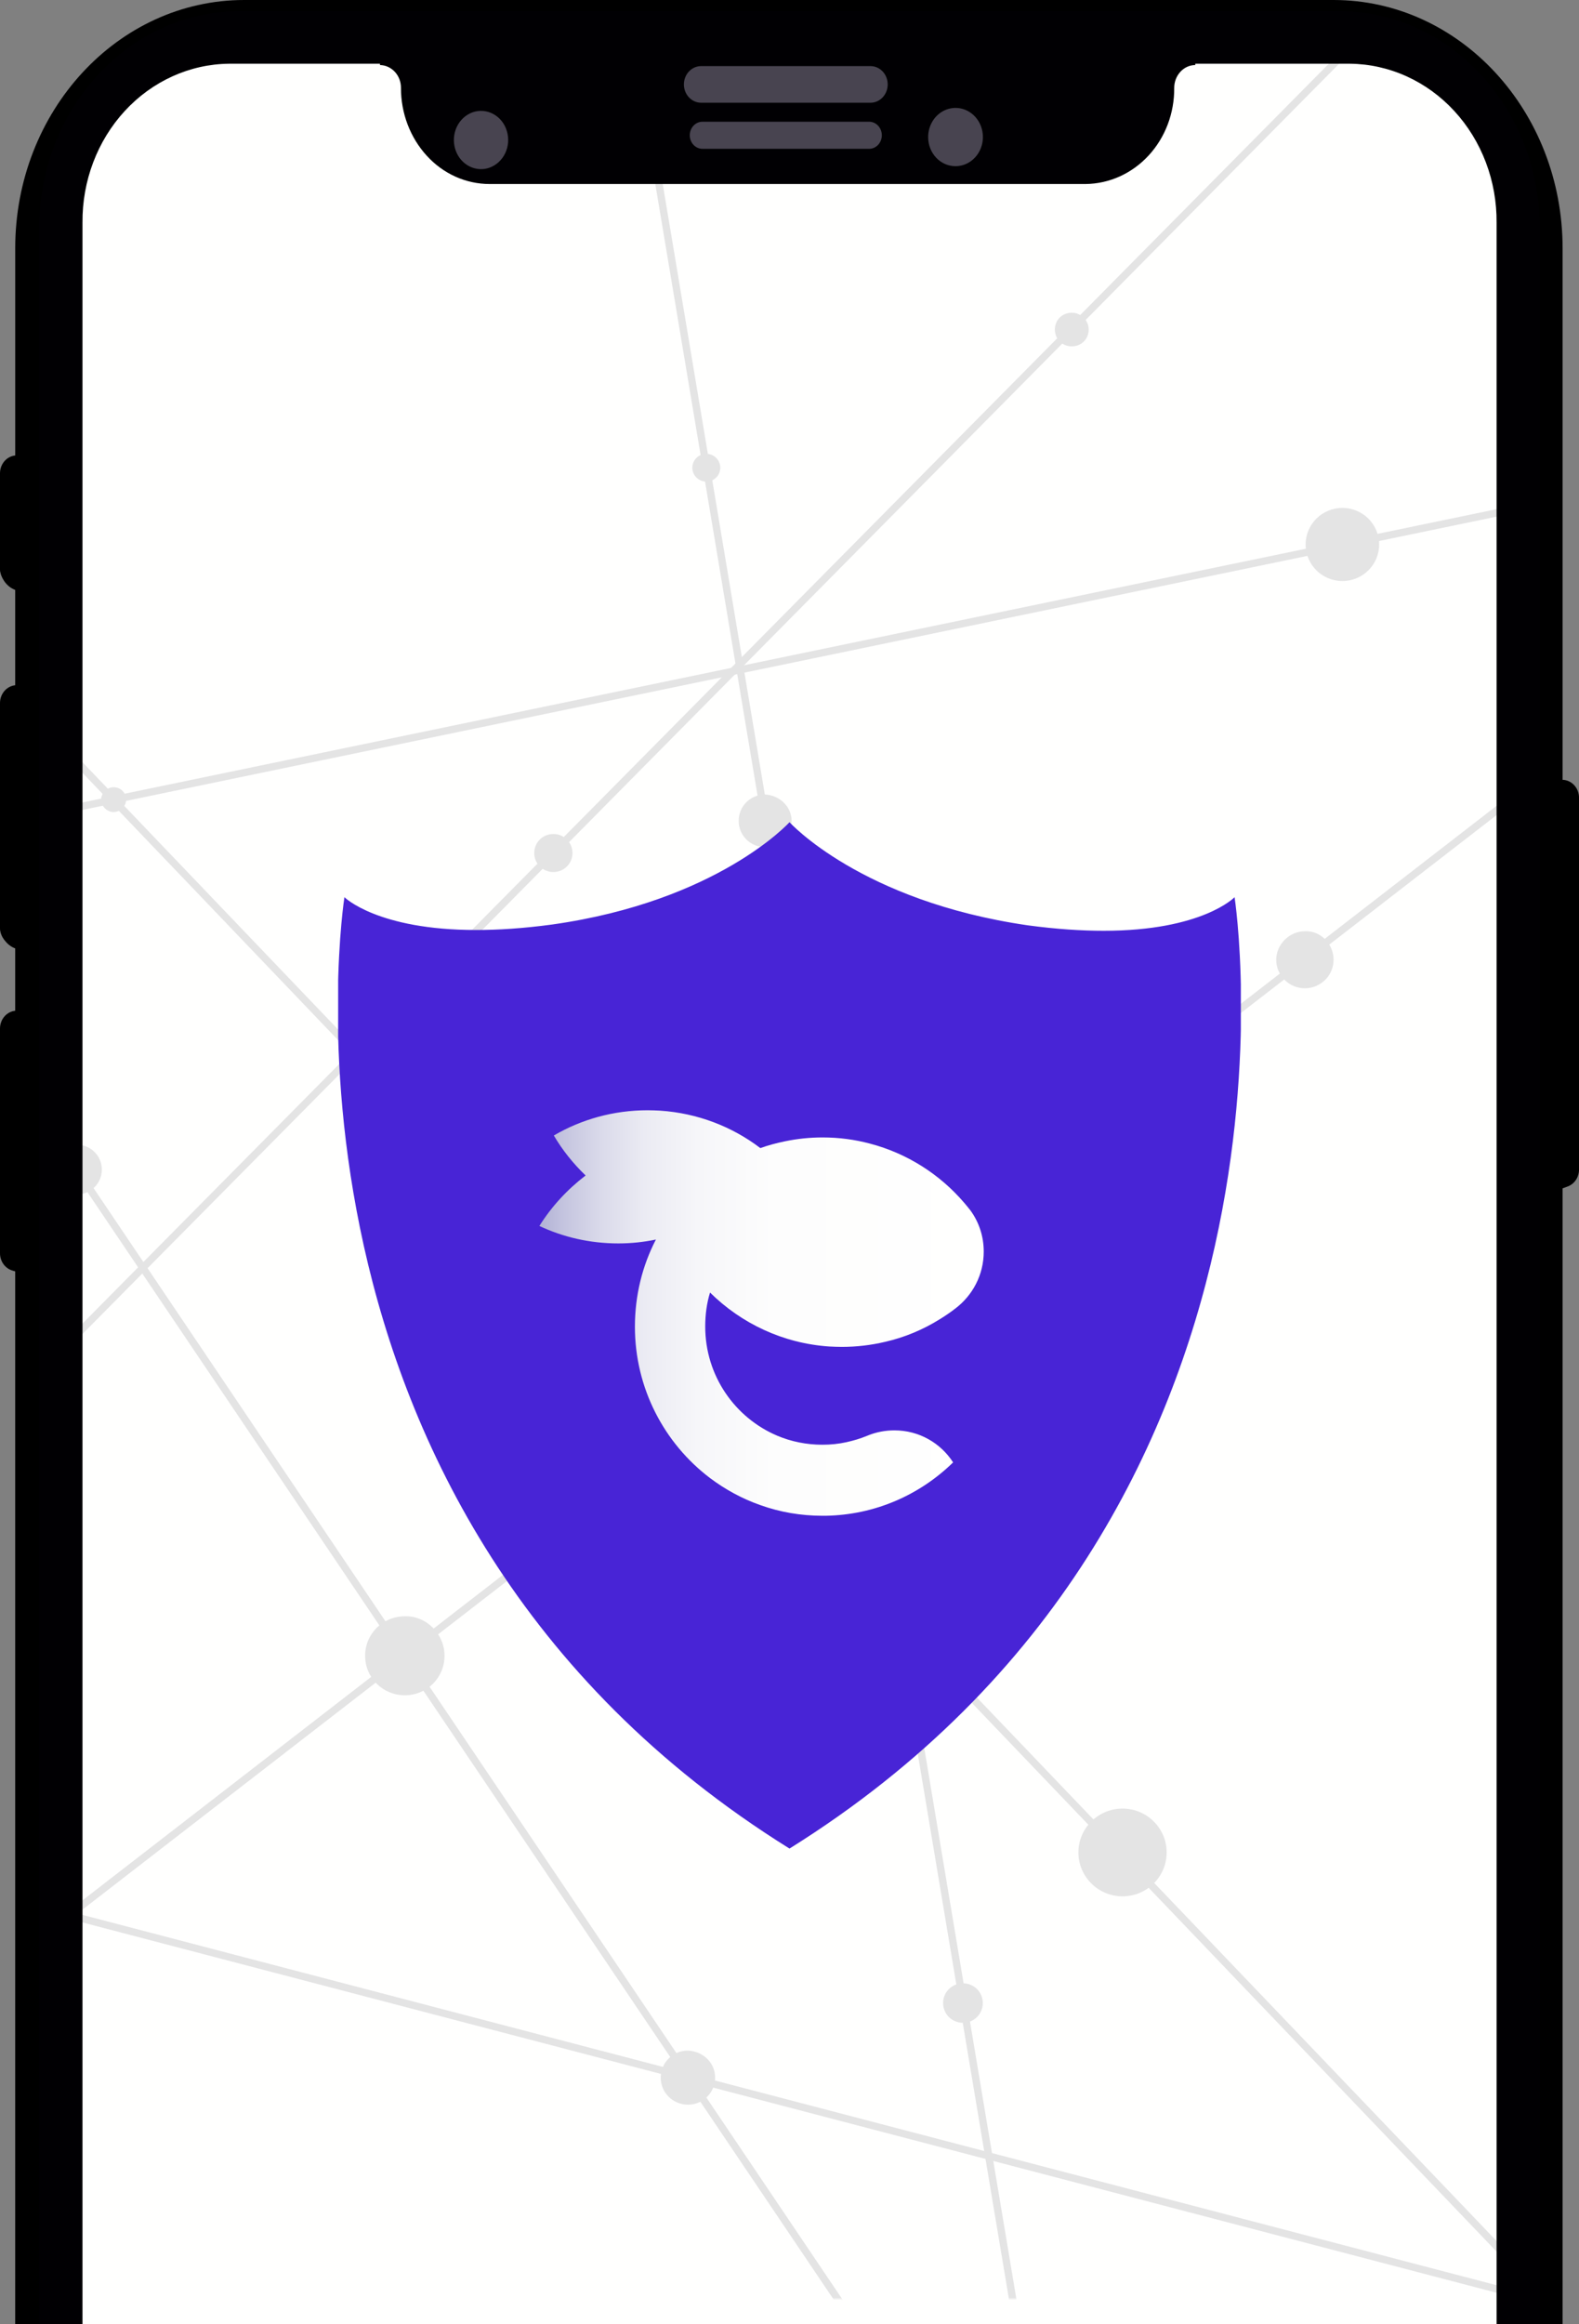 <svg width="565" height="831" viewBox="0 0 565 831" fill="none" xmlns="http://www.w3.org/2000/svg">
<rect x="0" y="0" width="565" height="831" fill="#808080" stroke="none"/>
<g clip-path="url(#clip0_94_197)">
<path d="M15 81C15 38.474 49.474 4 92 4H474C516.526 4 551 38.474 551 81V831H15V81Z" fill="#FFFFFE"/>
<mask id="mask0_94_197" style="mask-type:alpha" maskUnits="userSpaceOnUse" x="20" y="13" width="526" height="809">
<path d="M20 90C20 47.474 54.474 13 97 13H469C511.526 13 546 47.474 546 90V822H20V90Z" fill="#C4C4C4"/>
</mask>
<g mask="url(#mask0_94_197)">
<path d="M498.573 -0.541L-148.288 652.876L-146.413 654.709L500.449 1.292L498.573 -0.541Z" fill="#E4E4E4"/>
<path d="M-107.944 215.098L-110.13 216.553L339.629 883.554L341.815 882.099L-107.944 215.098Z" fill="#E4E4E4"/>
<path d="M216.84 -55.543L214.244 -55.115L377.531 920.77L380.127 920.341L216.84 -55.543Z" fill="#E4E4E4"/>
<path d="M923.661 -12.081L-62.787 750.904L-61.171 752.967L925.277 -10.018L923.661 -12.081Z" fill="#E4E4E4"/>
<path d="M-70.036 168.513L-71.943 170.315L661.924 937.233L663.83 935.432L-70.036 168.513Z" fill="#E4E4E4"/>
<path d="M-101.941 650.315L-102.611 652.843L899.878 915.189L900.548 912.661L-101.941 650.315Z" fill="#E4E4E4"/>
<path d="M1009.5 83.828L-136.174 321.277L-135.637 323.836L1010.04 86.387L1009.5 83.828Z" fill="#E4E4E4"/>
<path d="M198.269 468.407C208.15 468.407 216.161 460.448 216.161 450.631C216.161 440.813 208.15 432.853 198.269 432.853C188.387 432.853 180.376 440.813 180.376 450.631C180.376 460.448 188.387 468.407 198.269 468.407Z" fill="#E4E4E4"/>
<path d="M283.257 293.513C283.257 298.742 279.047 302.924 273.785 302.924C268.522 302.924 264.312 298.742 264.312 293.513C264.312 288.285 268.522 284.102 273.785 284.102C279.047 284.363 283.257 288.546 283.257 293.513Z" fill="#E4E4E4"/>
<path d="M477.178 343.184C477.178 348.935 472.442 353.38 466.916 353.38C461.128 353.38 456.655 348.674 456.655 343.184C456.655 337.694 461.391 332.988 466.916 332.988C472.442 332.727 477.178 337.433 477.178 343.184Z" fill="#E4E4E4"/>
<path d="M159.063 592.062C159.063 599.905 152.749 606.18 144.855 606.18C136.961 606.18 130.646 599.905 130.646 592.062C130.646 584.22 136.961 577.945 144.855 577.945C152.485 577.684 159.063 584.22 159.063 592.062Z" fill="#E4E4E4"/>
<path d="M321.673 592.063C328.648 592.063 334.303 586.444 334.303 579.514C334.303 572.584 328.648 566.966 321.673 566.966C314.698 566.966 309.043 572.584 309.043 579.514C309.043 586.444 314.698 592.063 321.673 592.063Z" fill="#E4E4E4"/>
<path d="M204.847 305.016C204.847 308.676 201.952 311.813 198.005 311.813C194.322 311.813 191.164 308.937 191.164 305.016C191.164 301.356 194.059 298.219 198.005 298.219C201.952 298.219 204.847 301.356 204.847 305.016Z" fill="#E4E4E4"/>
<path d="M252.735 172.211C255.496 172.211 257.734 169.987 257.734 167.244C257.734 164.501 255.496 162.277 252.735 162.277C249.974 162.277 247.736 164.501 247.736 167.244C247.736 169.987 249.974 172.211 252.735 172.211Z" fill="#E4E4E4"/>
<path d="M45.132 285.932C45.132 288.284 43.027 290.376 40.659 290.376C38.291 290.376 36.185 288.284 36.185 285.932C36.185 283.579 38.291 281.487 40.659 281.487C43.29 281.487 45.132 283.579 45.132 285.932Z" fill="#E4E4E4"/>
<path d="M27.502 427.102C32.443 427.102 36.448 423.123 36.448 418.214C36.448 413.305 32.443 409.325 27.502 409.325C22.561 409.325 18.556 413.305 18.556 418.214C18.556 423.123 22.561 427.102 27.502 427.102Z" fill="#E4E4E4"/>
<path d="M255.892 742.906C255.892 748.134 251.682 752.579 246.157 752.579C240.894 752.579 236.421 748.396 236.421 742.906C236.421 737.677 240.631 733.233 246.157 733.233C251.682 733.495 255.892 737.677 255.892 742.906Z" fill="#E4E4E4"/>
<path d="M351.669 716.24C351.669 720.162 348.511 723.299 344.564 723.299C340.618 723.299 337.46 720.162 337.46 716.24C337.46 712.319 340.618 709.182 344.564 709.182C348.511 709.182 351.669 712.319 351.669 716.24Z" fill="#E4E4E4"/>
<path d="M401.662 678.072C410.381 678.072 417.449 671.049 417.449 662.386C417.449 653.724 410.381 646.701 401.662 646.701C392.943 646.701 385.875 653.724 385.875 662.386C385.875 671.049 392.943 678.072 401.662 678.072Z" fill="#E4E4E4"/>
<path d="M480.336 207.765C487.601 207.765 493.492 201.913 493.492 194.694C493.492 187.475 487.601 181.622 480.336 181.622C473.07 181.622 467.179 187.475 467.179 194.694C467.179 201.913 473.07 207.765 480.336 207.765Z" fill="#E4E4E4"/>
<path d="M389.558 117.834C389.558 121.233 386.927 123.847 383.506 123.847C380.086 123.847 377.455 121.233 377.455 117.834C377.455 114.436 380.086 111.821 383.506 111.821C386.664 111.821 389.558 114.436 389.558 117.834Z" fill="#E4E4E4"/>
</g>
<path d="M559.133 279.739V88.805C559.133 39.778 522.419 0 477.149 0H87.407C42.134 0 5.445 39.778 5.445 88.805V164.396C3.854 164.989 2.476 166.093 1.501 167.555C0.526 169.018 0.004 170.766 0.005 172.559V202.742C-0.002 204.54 0.517 206.295 1.49 207.764C2.464 209.233 3.844 210.343 5.438 210.94V246.094C3.843 246.691 2.463 247.801 1.49 249.271C0.516 250.741 -0.003 252.496 0.005 254.294V330.954C-0.002 332.748 0.518 334.499 1.492 335.964C2.465 337.428 3.845 338.533 5.438 339.124V361.588C3.844 362.183 2.464 363.292 1.491 364.76C0.517 366.227 -0.002 367.981 0.005 369.778V446.437C-0.002 448.235 0.517 449.99 1.49 451.459C2.464 452.928 3.844 454.038 5.438 454.635V1129.19C5.438 1178.23 42.134 1217.99 87.399 1217.99H477.149C522.427 1217.99 559.133 1178.22 559.133 1129.16V424.927C560.831 424.409 562.324 423.315 563.383 421.812C564.442 420.308 565.01 418.477 565 416.599V288.067C565.01 286.188 564.442 284.358 563.383 282.854C562.324 281.35 560.831 280.256 559.133 279.739ZM548.293 1130.25C548.293 1172.76 516.479 1207.23 477.244 1207.23H87.324C48.066 1207.23 16.247 1172.76 16.247 1130.25V87.755C16.247 45.245 48.061 10.773 87.324 10.773H477.244C516.479 10.773 548.293 45.243 548.293 87.755V1130.25Z" fill="black"/>
<path d="M479.293 4H85.735C46.116 4 14 38.838 14 81.778V1135.22C14 1178.18 46.111 1213 85.735 1213H479.29C518.891 1213 551 1178.16 551 1135.22V81.778C551 38.819 518.891 4 479.293 4ZM535.511 1137.36C535.579 1144.76 534.276 1152.1 531.677 1158.96C529.078 1165.82 525.234 1172.07 520.363 1177.35C515.493 1182.63 509.692 1186.84 503.292 1189.73C496.891 1192.63 490.017 1194.16 483.062 1194.23H81.943C67.9 1194.08 54.487 1188.01 44.655 1177.34C34.824 1166.68 29.378 1152.29 29.517 1137.36V79.656C29.378 64.722 34.824 50.341 44.655 39.676C54.487 29.011 67.9 22.935 81.943 22.786H135.959V23.264C137.969 23.294 139.887 24.167 141.294 25.694C142.701 27.22 143.484 29.276 143.472 31.414C143.449 40.499 146.779 49.231 152.746 55.733C155.659 58.915 159.141 61.444 162.987 63.173C166.833 64.901 170.966 65.793 175.141 65.796H388.487C392.69 65.75 396.843 64.824 400.709 63.072C404.575 61.319 408.079 58.773 411.019 55.581C413.96 52.388 416.281 48.61 417.849 44.464C419.417 40.317 420.201 35.883 420.157 31.414C420.162 29.258 420.962 27.19 422.384 25.654C423.075 24.899 423.901 24.299 424.813 23.889C425.725 23.479 426.704 23.266 427.695 23.264V22.786H483.059C490.015 22.857 496.889 24.385 503.289 27.282C509.689 30.179 515.49 34.388 520.36 39.669C525.231 44.95 529.075 51.199 531.674 58.06C534.274 64.921 535.576 72.259 535.508 79.656L535.511 1137.36Z" fill="#010003"/>
<path d="M-4.16006e-05 448.067V367.862C-0.01 367.023 0.136 366.19 0.429 365.41C0.723 364.631 1.157 363.921 1.709 363.32C2.26 362.719 2.917 362.24 3.643 361.909C4.368 361.579 5.148 361.403 5.937 361.393V454.536C5.148 454.526 4.368 454.35 3.643 454.02C2.917 453.689 2.26 453.21 1.709 452.609C1.157 452.008 0.723 451.298 0.429 450.519C0.136 449.739 -0.01 448.906 -4.16006e-05 448.067ZM559.07 278.846C559.859 278.856 560.639 279.032 561.365 279.362C562.09 279.693 562.747 280.172 563.299 280.773C563.85 281.374 564.285 282.084 564.578 282.864C564.871 283.643 565.017 284.476 565.008 285.316V418.14C565.026 419.834 564.41 421.467 563.297 422.679C562.184 423.891 560.663 424.584 559.07 424.604V278.846ZM-4.16006e-05 331.672V251.468C-0.019 249.773 0.596 248.14 1.71 246.927C2.823 245.714 4.344 245.022 5.937 245.001V338.141C5.148 338.131 4.368 337.956 3.643 337.625C2.917 337.295 2.26 336.815 1.709 336.215C1.157 335.614 0.723 334.904 0.429 334.124C0.136 333.345 -0.01 332.511 -4.16006e-05 331.672V331.672ZM-4.16006e-05 203.212V169.308C-0.01 168.469 0.136 167.636 0.429 166.856C0.723 166.077 1.157 165.367 1.709 164.766C2.26 164.165 2.917 163.686 3.643 163.355C4.368 163.025 5.148 162.849 5.937 162.839V209.679C4.344 209.659 2.823 208.966 1.71 207.753C0.596 206.54 -0.019 204.907 -4.16006e-05 203.212V203.212Z" fill="black"/>
<path d="M162.886 53.291C162.085 50.669 162.291 47.817 163.458 45.355C164.626 42.894 166.661 41.024 169.12 40.152C170.336 39.73 171.617 39.569 172.892 39.677C174.166 39.785 175.408 40.16 176.545 40.781C177.683 41.402 178.693 42.256 179.519 43.294C180.345 44.332 180.969 45.533 181.356 46.829C182.157 49.451 181.952 52.303 180.784 54.764C179.617 57.225 177.581 59.096 175.123 59.968C174.15 60.309 173.133 60.482 172.109 60.481C170.054 60.473 168.055 59.772 166.398 58.48C164.742 57.188 163.512 55.372 162.886 53.291V53.291ZM332.114 49.094C332.097 47.03 332.657 45.007 333.723 43.282C334.789 41.557 336.313 40.208 338.101 39.406C339.89 38.603 341.862 38.384 343.767 38.776C345.673 39.167 347.426 40.152 348.805 41.605C350.183 43.058 351.125 44.914 351.509 46.938C351.894 48.961 351.705 51.06 350.967 52.969C350.228 54.877 348.973 56.51 347.36 57.658C345.747 58.807 343.85 59.421 341.909 59.421C339.323 59.432 336.838 58.351 335.002 56.414C333.165 54.478 332.126 51.845 332.114 49.094ZM251.373 53.218C250.164 53.218 249.005 52.708 248.15 51.798C247.295 50.889 246.815 49.656 246.815 48.37C246.815 47.085 247.295 45.852 248.15 44.942C249.005 44.033 250.164 43.523 251.373 43.523H310.98C312.189 43.523 313.348 44.033 314.203 44.942C315.058 45.852 315.538 47.085 315.538 48.37C315.538 49.656 315.058 50.889 314.203 51.798C313.348 52.708 312.189 53.218 310.98 53.218H251.373ZM250.695 36.73C249.094 36.681 247.573 35.97 246.456 34.748C245.34 33.526 244.715 31.89 244.715 30.186C244.715 28.482 245.34 26.845 246.456 25.623C247.573 24.401 249.094 23.69 250.695 23.642H311.658C313.259 23.69 314.78 24.401 315.896 25.623C317.013 26.845 317.638 28.482 317.638 30.186C317.638 31.89 317.013 33.526 315.896 34.748C314.78 35.97 313.259 36.681 311.658 36.73H250.695Z" fill="#484450"/>
</g>
<g clip-path="url(#clip1_94_197)">
<path d="M441.757 320.813C441.757 320.813 430.261 332.823 394.933 332.823C387.082 332.823 378.11 332.264 367.736 330.868C308.015 322.209 282.5 294 282.5 294C282.5 294 256.985 322.209 197.544 330.588C187.17 331.985 178.198 332.543 170.347 332.543C135.019 332.543 123.243 320.813 123.243 320.813C123.243 320.813 88.756 540.342 282.5 661C475.964 540.342 441.757 320.813 441.757 320.813Z" fill="#4824D6"/>
</g>
<path d="M352 447.531C352 455.861 348.003 463.218 341.869 467.869C340.077 469.257 338.147 470.576 336.217 471.756C330.29 475.435 323.743 478.211 316.713 479.808C311.75 480.988 306.512 481.612 301.205 481.612C299.689 481.612 298.242 481.543 296.726 481.473C280.185 480.363 265.229 473.214 254.064 462.177C252.892 465.995 252.341 470.09 252.341 474.324C252.341 491.955 263.023 507.017 278.186 513.403C283.148 515.485 288.593 516.596 294.244 516.596C297.208 516.596 300.034 516.318 302.86 515.693C305.341 515.138 307.753 514.444 310.096 513.472C310.303 513.403 310.441 513.333 310.648 513.264C310.717 513.264 310.717 513.194 310.785 513.194C313.611 512.084 316.782 511.459 320.021 511.459C328.843 511.459 336.562 515.971 341.042 522.912C329.187 534.504 313.129 541.722 295.347 542C295.003 542 294.658 542 294.313 542C286.525 542 279.013 540.681 272.052 538.182C265.505 535.892 259.44 532.56 253.995 528.465C237.73 516.11 227.185 496.466 227.185 474.393C227.185 463.149 229.873 452.529 234.697 443.228C230.355 444.13 225.875 444.616 221.257 444.616C211.126 444.616 201.546 442.395 193 438.369C197.342 431.428 202.993 425.32 209.541 420.322C205.13 416.088 201.27 411.299 198.169 406.023C208.025 400.262 219.534 397 231.733 397C233.25 397 234.697 397.069 236.213 397.139C249.584 398.041 261.921 402.831 271.983 410.466C271.983 410.466 272.052 410.466 272.052 410.535C274.947 409.494 277.841 408.73 280.874 408.106C285.216 407.203 289.696 406.718 294.313 406.718C300.241 406.718 305.892 407.481 311.337 408.939C324.57 412.409 336.286 419.906 344.97 430.04C345.728 430.942 346.486 431.844 347.244 432.816C350.277 436.981 352 442.048 352 447.531Z" fill="url(#paint0_linear_94_197)"/>
<defs>
<linearGradient id="paint0_linear_94_197" x1="193" y1="469.483" x2="351.977" y2="469.483" gradientUnits="userSpaceOnUse">
<stop offset="5.94866e-07" stop-color="#B1B1D5"/>
<stop offset="0.054" stop-color="#C4C4DF"/>
<stop offset="0.138" stop-color="#DADAEA"/>
<stop offset="0.236" stop-color="#EBEBF3"/>
<stop offset="0.357" stop-color="#F6F6F9"/>
<stop offset="0.527" stop-color="#FDFDFD"/>
<stop offset="1" stop-color="#FFFFFE"/>
</linearGradient>
<clipPath id="clip0_94_197">
<rect width="565" height="831" fill="white"/>
</clipPath>
<clipPath id="clip1_94_197">
<rect width="323" height="367" fill="white" transform="translate(121 294)"/>
</clipPath>
</defs>
</svg>
